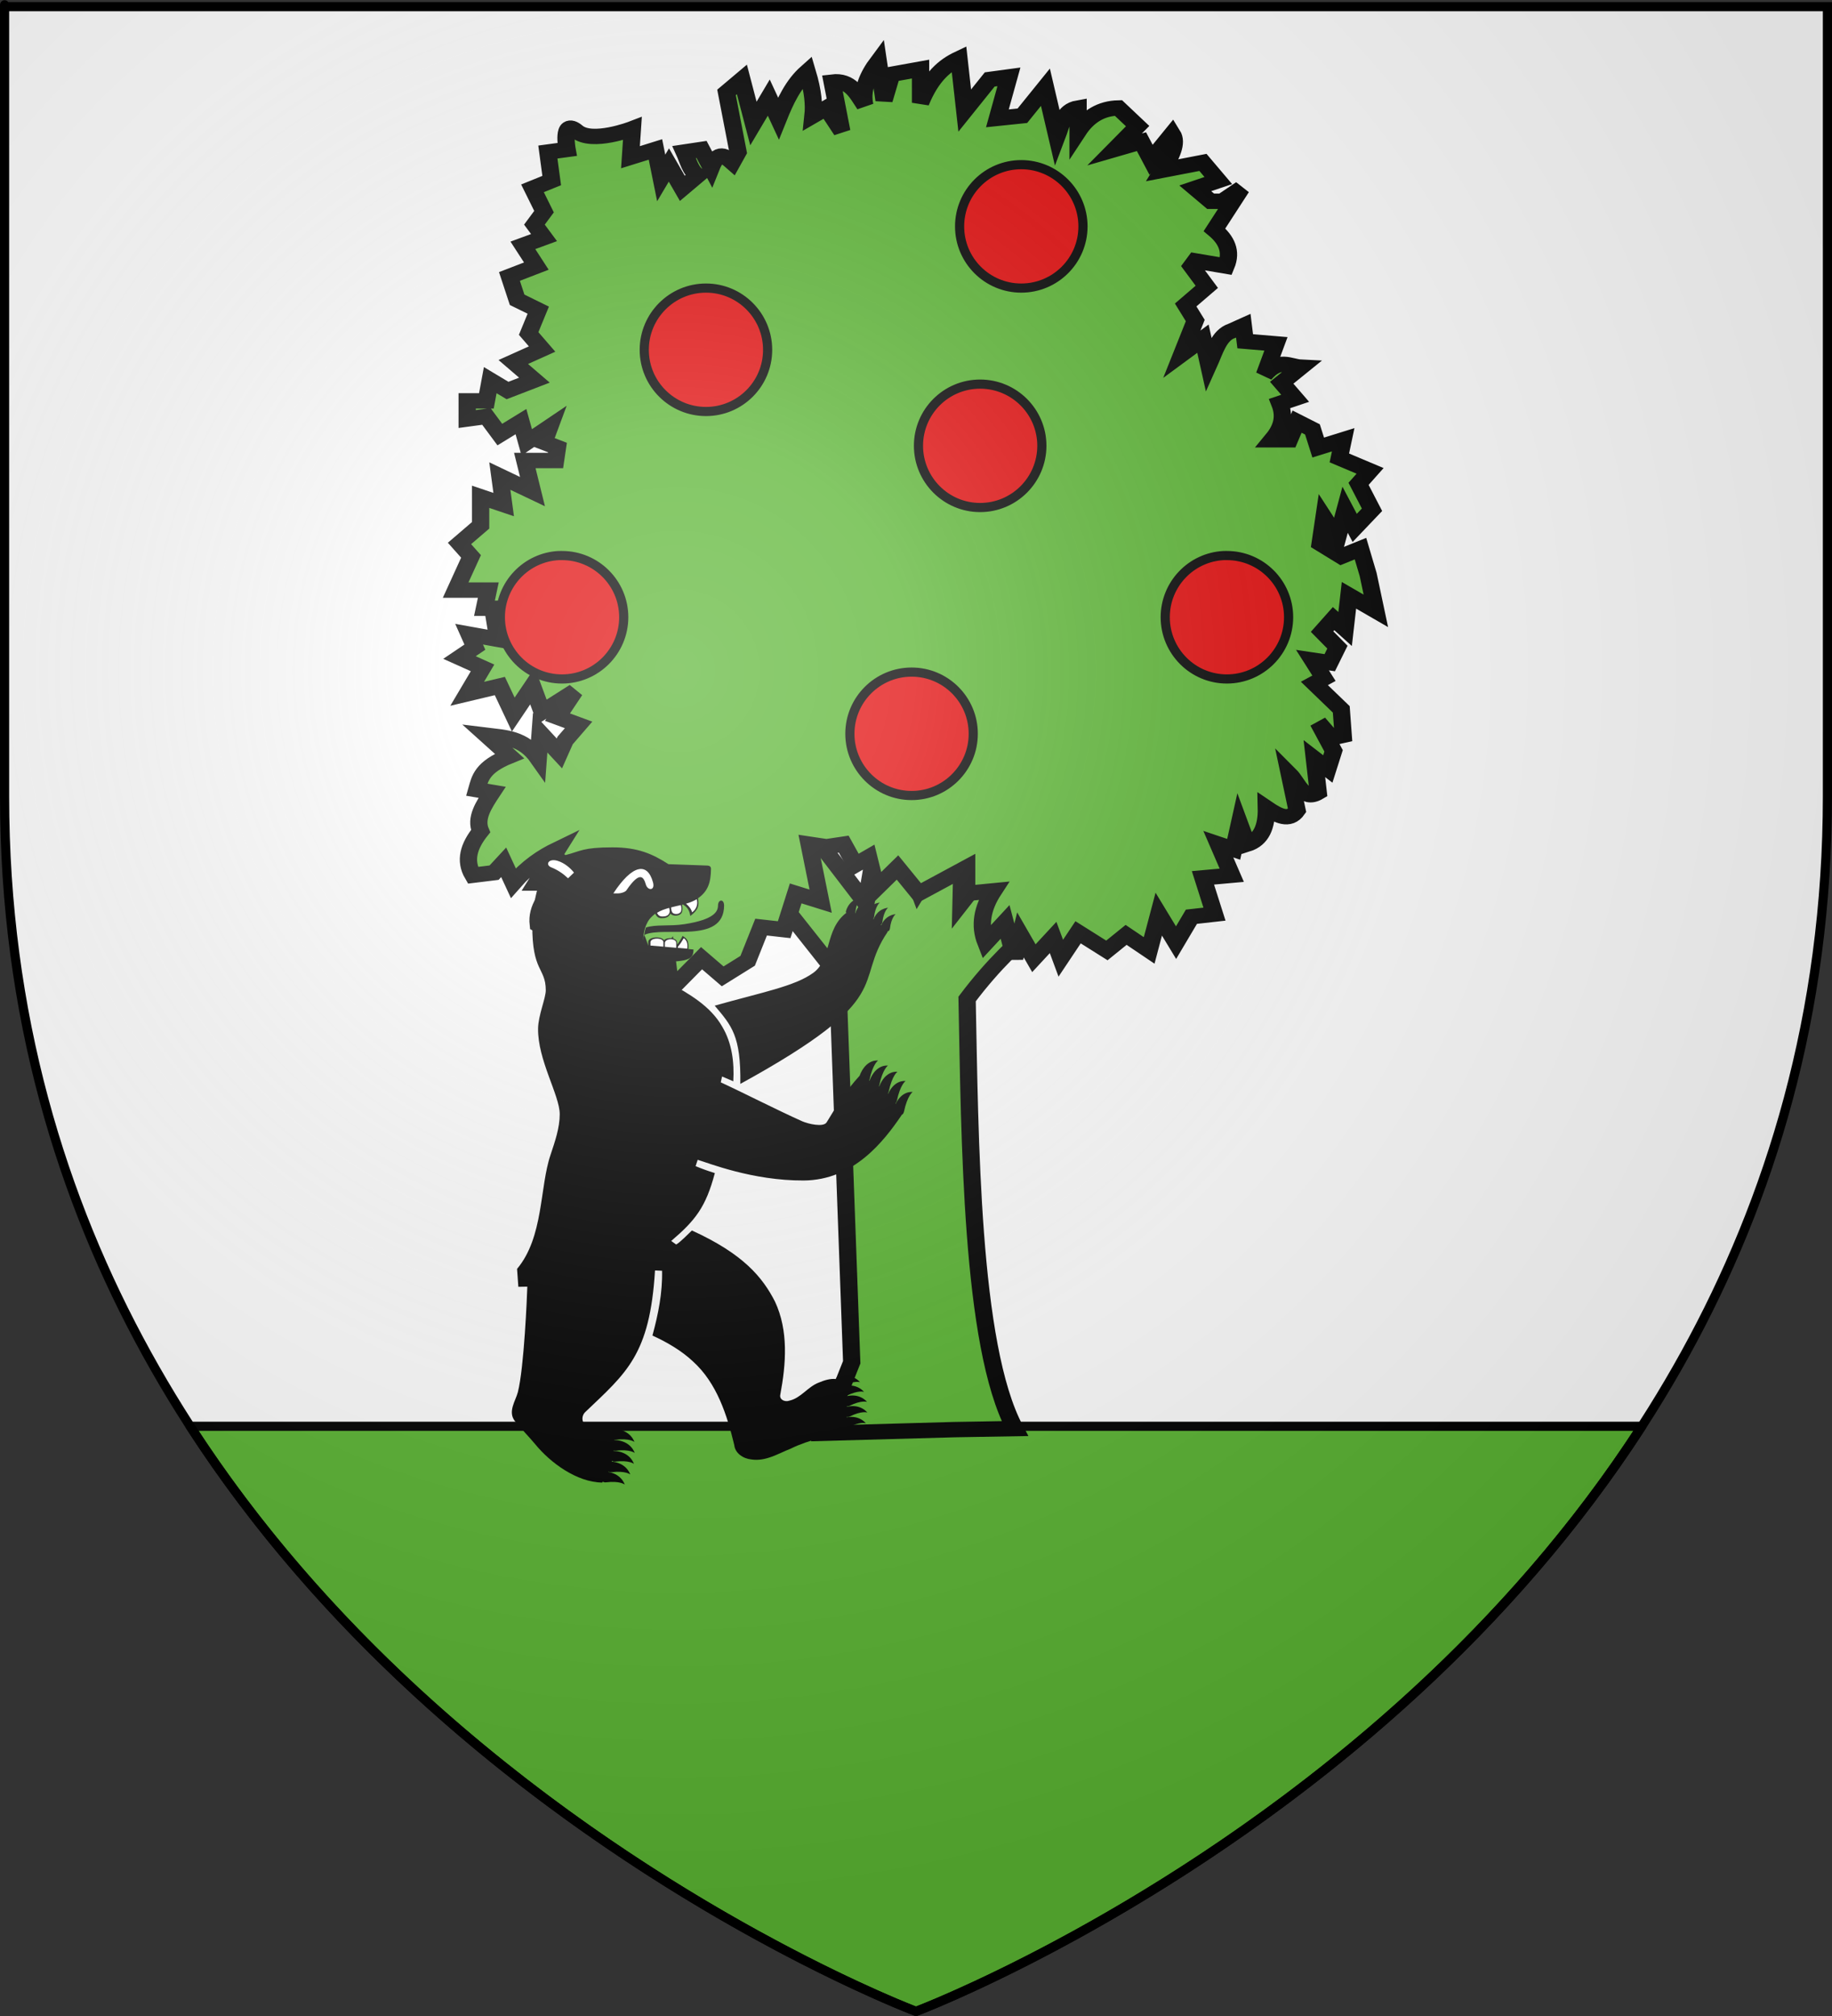 <?xml version="1.0" encoding="UTF-8" standalone="no"?>
<svg
   xmlns:dc="http://purl.org/dc/elements/1.1/"
   xmlns:cc="http://web.resource.org/cc/"
   xmlns:rdf="http://www.w3.org/1999/02/22-rdf-syntax-ns#"
   xmlns:svg="http://www.w3.org/2000/svg"
   xmlns="http://www.w3.org/2000/svg"
   xmlns:xlink="http://www.w3.org/1999/xlink"
   xmlns:sodipodi="http://sodipodi.sourceforge.net/DTD/sodipodi-0.dtd"
   xmlns:inkscape="http://www.inkscape.org/namespaces/inkscape"
   height="660"
   width="600"
   version="1.0"
   id="svg2"
   sodipodi:version="0.32"
   inkscape:version="0.45.1"
   sodipodi:docname="Blason_Riez.svg"
   sodipodi:docbase="E:\Riez"
   inkscape:export-filename="/Users/olivier/Desktop/Blason Rouge/Blason_Vide_3D.png"
   inkscape:export-xdpi="144"
   inkscape:export-ydpi="144"
   inkscape:output_extension="org.inkscape.output.svg.inkscape">
  <rect width="100%" height="100%" fill="#333333" stroke="none"/>
  <sodipodi:namedview
     inkscape:window-height="750"
     inkscape:window-width="1280"
     inkscape:pageshadow="2"
     inkscape:pageopacity="0.0"
     guidetolerance="10.0"
     gridtolerance="10.0"
     objecttolerance="10.0"
     borderopacity="1.0"
     bordercolor="#666666"
     pagecolor="#ffffff"
     id="base"
     showgrid="false"
     height="660px"
     inkscape:zoom="0.44547727"
     inkscape:cx="441.35796"
     inkscape:cy="276.01332"
     inkscape:window-x="-8"
     inkscape:window-y="-8"
     inkscape:current-layer="layer3"
     inkscape:showpageshadow="false" />
  <desc
     id="desc4">Flag of Canton of Valais (Wallis)</desc>
  <defs
     id="defs6">
    <linearGradient
       id="linearGradient2893">
      <stop
         style="stop-color:white;stop-opacity:0.314;"
         offset="0"
         id="stop2895" />
      <stop
         id="stop2897"
         offset="0.19"
         style="stop-color:white;stop-opacity:0.251;" />
      <stop
         style="stop-color:#6b6b6b;stop-opacity:0.125;"
         offset="0.6"
         id="stop2901" />
      <stop
         style="stop-color:black;stop-opacity:0.125;"
         offset="1"
         id="stop2899" />
    </linearGradient>
    <linearGradient
       id="linearGradient2885">
      <stop
         id="stop2887"
         offset="0"
         style="stop-color:white;stop-opacity:1;" />
      <stop
         style="stop-color:white;stop-opacity:1;"
         offset="0.229"
         id="stop2891" />
      <stop
         id="stop2889"
         offset="1"
         style="stop-color:black;stop-opacity:1;" />
    </linearGradient>
    <linearGradient
       id="linearGradient2955">
      <stop
         id="stop2867"
         offset="0"
         style="stop-color:#fd0000;stop-opacity:1;" />
      <stop
         style="stop-color:#e77275;stop-opacity:0.659;"
         offset="0.5"
         id="stop2873" />
      <stop
         style="stop-color:black;stop-opacity:0.323;"
         offset="1"
         id="stop2959" />
    </linearGradient>
    <radialGradient
       inkscape:collect="always"
       xlink:href="#linearGradient2955"
       id="radialGradient2961"
       cx="225.524"
       cy="218.901"
       fx="225.524"
       fy="218.901"
       r="300"
       gradientTransform="matrix(-4.167939e-4,2.183,-1.884,-3.599562e-4,615.597,-289.121)"
       gradientUnits="userSpaceOnUse" />
    <polygon
       id="star"
       transform="scale(53,53)"
       points="0,-1 0.588,0.809 -0.951,-0.309 0.951,-0.309 -0.588,0.809 0,-1 " />
    <clipPath
       id="clip">
      <path
         d="M 0,-200 L 0,600 L 300,600 L 300,-200 L 0,-200 z "
         id="path10" />
    </clipPath>
    <radialGradient
       inkscape:collect="always"
       xlink:href="#linearGradient2955"
       id="radialGradient1911"
       gradientUnits="userSpaceOnUse"
       gradientTransform="matrix(-4.167939e-4,2.183,-1.884,-3.599562e-4,615.597,-289.121)"
       cx="225.524"
       cy="218.901"
       fx="225.524"
       fy="218.901"
       r="300" />
    <radialGradient
       inkscape:collect="always"
       xlink:href="#linearGradient2955"
       id="radialGradient2865"
       gradientUnits="userSpaceOnUse"
       gradientTransform="matrix(0,1.749,-1.593,-1.049767e-7,551.788,-191.29)"
       cx="225.524"
       cy="218.901"
       fx="225.524"
       fy="218.901"
       r="300" />
    <radialGradient
       inkscape:collect="always"
       xlink:href="#linearGradient2955"
       id="radialGradient2871"
       gradientUnits="userSpaceOnUse"
       gradientTransform="matrix(0,1.386,-1.323,-5.741131e-8,-158.082,-109.541)"
       cx="225.524"
       cy="218.901"
       fx="225.524"
       fy="218.901"
       r="300" />
    <radialGradient
       inkscape:collect="always"
       xlink:href="#linearGradient2893"
       id="radialGradient3163"
       gradientUnits="userSpaceOnUse"
       gradientTransform="matrix(1.353,0,0,1.349,-77.629,-85.747)"
       cx="221.445"
       cy="226.331"
       fx="221.445"
       fy="226.331"
       r="300" />
  </defs>
  <g
     inkscape:groupmode="layer"
     id="layer3"
     inkscape:label="Fond écu"
     style="display:inline"
     sodipodi:insensitive="true">
    <path
       id="path2855"
       style="fill:#ffffff;fill-opacity:1;fill-rule:evenodd;stroke:none;stroke-width:1px;stroke-linecap:butt;stroke-linejoin:miter;stroke-opacity:1"
       d="M 300,658.5 C 300,658.5 598.5,546.18 598.5,260.728 C 598.5,-24.723 598.5,2.176 598.5,2.176 L 1.5,2.176 L 1.5,260.728 C 1.5,546.18 300,658.5 300,658.5 z "
       sodipodi:nodetypes="cccccc" />
    <path
       style="fill:#5ab532;fill-opacity:1;fill-rule:nonzero;stroke:#000000;stroke-width:3;stroke-linecap:round;stroke-linejoin:round;stroke-miterlimit:4;stroke-dashoffset:0;stroke-opacity:1;display:inline"
       d="M 62.281,466.938 C 149.561,601.904 300,658.5 300,658.5 C 300,658.5 450.439,601.904 537.719,466.938 L 62.281,466.938 z "
       id="rect3292" />
  </g>
  <g
     inkscape:groupmode="layer"
     id="layer4"
     inkscape:label="Meubles"
     style="display:inline"
     sodipodi:insensitive="true">
    <g
       id="g8989"
       transform="matrix(1.293,0,0,1.15,-1040.329,-3.777)"
       style="fill:#5ab532;fill-opacity:1;stroke:#000000;stroke-width:4.375;stroke-miterlimit:4;stroke-dasharray:none;stroke-opacity:1;display:inline">
      <path
         d="M 1008.016,237.144 L 1000.838,258.137 L 1016.732,280.685 L 1020.321,391.092 L 1013.143,411.307 L 1046.347,410.267 L 1061.652,409.973 C 1050.43,386.31 1050.266,326.817 1049.544,287.682 C 1056.5,277.289 1062.439,271.523 1068.514,265.135 L 1057.747,246.474 L 1048.006,260.469 L 1048.519,235.589 L 1037.24,256.582 L 1028.524,230.146 L 1023.91,260.469 L 1008.016,237.144 z "
         style="fill:#5ab532;fill-opacity:1;fill-rule:evenodd;stroke:#000000;stroke-width:4.375;stroke-linecap:butt;stroke-linejoin:miter;stroke-miterlimit:4;stroke-dasharray:none;stroke-opacity:1"
         id="path1910" />
      <path
         d="M 1013.914,244.335 L 1009.534,243.597 L 1012.454,259.831 L 1006.128,257.618 L 1003.209,267.949 L 997.369,267.211 L 993.963,276.804 L 987.637,281.232 L 982.285,276.066 L 974.499,284.921 L 973.526,276.066 L 969.633,281.97 L 968.173,277.542 C 966.873,283.431 964.507,282.85 962.334,283.445 L 961.361,276.804 C 959.091,280.25 956.748,283.474 953.575,284.183 L 953.089,278.28 L 947.736,284.183 L 947.25,275.328 L 943.357,275.328 L 943.357,267.949 L 940.924,266.473 C 940.442,261.678 943.138,258.088 946.276,254.666 L 940.437,254.666 L 945.79,245.072 C 942.059,247.095 938.329,249.873 934.598,254.666 L 932.165,248.762 L 929.732,251.714 L 924.379,252.452 C 922.185,248.27 923.34,244.089 926.326,239.907 C 924.912,236.217 927.076,232.527 929.245,228.838 L 925.353,228.1 C 926.167,224.902 926.583,221.704 933.625,218.507 L 927.786,212.603 C 932.424,213.248 937.17,213.238 940.924,219.244 L 941.41,211.865 L 946.276,217.769 L 947.736,214.079 L 951.142,209.651 L 945.79,207.437 L 950.169,200.058 L 941.897,205.962 L 939.464,198.582 L 934.598,206.699 L 931.192,198.582 L 922.92,200.796 L 926.812,193.417 L 920.973,190.465 L 924.866,187.513 L 923.406,183.823 L 930.705,185.299 L 929.732,178.658 L 936.544,176.444 L 927.299,176.444 L 928.272,171.278 L 920,171.278 L 923.893,161.685 L 920.973,157.995 L 926.326,152.83 L 926.326,144.712 L 932.165,146.926 L 931.192,138.809 L 939.464,143.236 L 937.518,134.381 L 945.303,134.381 L 945.79,130.691 L 942.384,129.216 L 943.843,124.788 L 938.004,129.216 L 936.544,123.312 L 931.192,127.002 L 927.786,121.836 L 922.92,122.574 L 922.92,117.408 L 927.786,117.408 L 928.759,111.505 L 933.138,114.457 L 939.951,111.505 L 934.598,106.339 L 941.897,102.65 L 938.491,98.222 L 940.924,91.58 L 935.571,88.629 L 933.625,81.987 L 940.437,79.035 L 937.031,73.132 L 942.384,70.918 L 939.951,67.228 L 942.384,63.539 L 939.464,56.897 L 944.33,54.683 L 943.357,46.566 L 948.223,45.828 C 948.223,45.828 946.763,36.973 950.656,40.662 C 954.549,44.352 964.767,39.924 964.767,39.924 L 964.281,48.042 L 970.606,45.828 L 972.066,53.945 L 974.013,50.256 L 977.419,56.897 L 981.312,53.207 C 979.481,52.048 978.895,49.001 977.905,46.566 L 982.285,45.828 L 984.718,50.994 C 986.502,45.965 988.286,47.759 990.07,49.518 L 991.53,46.566 L 988.611,29.593 L 992.503,25.904 L 995.423,38.449 L 999.316,31.069 L 1001.749,36.973 C 1003.513,32.038 1005.476,27.254 1009.048,23.69 C 1010.585,29.465 1010.797,33.229 1010.508,36.235 L 1013.914,34.021 L 1017.807,40.662 L 1015.374,26.642 C 1020.013,26.001 1021.654,29.908 1023.646,33.283 C 1022.766,29.101 1024.269,24.92 1027.052,20.738 L 1028.512,31.807 L 1030.458,24.428 L 1037.757,22.952 L 1037.757,32.545 C 1040.463,25.098 1043.872,21.921 1047.489,20 L 1048.949,34.759 L 1055.275,25.904 L 1060.141,25.166 L 1057.221,36.973 L 1063.547,36.235 L 1069.386,28.117 L 1072.306,42.138 C 1073.448,38.783 1073.912,34.743 1077.658,34.021 L 1077.658,40.662 C 1080.157,36.385 1083.543,34.124 1087.877,34.021 L 1092.743,39.187 L 1086.904,45.828 L 1093.716,43.614 L 1096.149,48.78 L 1101.502,41.4 C 1102.946,43.989 1101.248,47.769 1099.069,51.732 L 1109.287,49.518 L 1113.18,54.683 L 1107.341,56.897 L 1111.234,60.587 L 1114.153,60.587 L 1119.019,56.897 L 1112.207,68.704 C 1115.227,71.527 1116.684,74.824 1115.127,79.035 L 1107.341,77.56 L 1106.368,79.035 L 1110.261,84.939 L 1104.908,90.105 L 1107.341,94.532 L 1103.935,104.125 L 1109.287,99.698 L 1110.747,107.077 C 1112.282,103.256 1113.321,98.682 1116.586,97.484 L 1119.506,96.008 L 1119.993,100.436 L 1127.778,101.174 L 1124.859,110.029 C 1128.634,105.083 1131.171,107.652 1134.104,107.815 L 1129.238,112.243 L 1132.644,116.671 L 1128.751,118.146 C 1130.26,122.408 1128.939,125.597 1126.805,128.478 L 1131.184,128.478 L 1133.131,123.312 L 1137.024,125.526 L 1138.483,130.691 L 1144.809,128.478 L 1143.836,133.643 L 1151.621,137.333 L 1148.702,141.023 L 1152.108,148.402 L 1147.729,153.568 L 1145.296,148.402 L 1143.349,156.519 L 1139.943,150.616 L 1138.97,157.995 L 1144.322,161.685 L 1149.188,159.471 L 1151.135,166.851 L 1153.081,177.182 L 1146.269,172.754 L 1145.296,182.347 L 1142.376,179.396 L 1139.457,183.085 L 1143.349,187.513 L 1141.403,191.941 L 1137.024,191.203 L 1139.943,196.368 L 1137.51,197.844 L 1144.322,205.224 L 1144.809,212.603 L 1141.889,213.341 L 1138.483,208.913 L 1142.376,217.031 L 1140.916,222.196 L 1137.51,219.244 L 1138.483,228.838 C 1134.63,231.425 1133.375,226.128 1131.184,223.672 L 1133.131,234.003 C 1131.111,237.247 1128.268,235.497 1125.345,233.265 C 1125.463,238.688 1124.029,242.346 1120.479,243.597 L 1118.533,237.693 L 1117.073,245.072 L 1113.18,243.597 L 1116.586,252.452 L 1109.287,253.19 L 1112.207,263.521 L 1106.368,264.259 L 1102.475,271.638 L 1098.095,263.521 L 1095.662,273.852 L 1089.823,269.425 L 1084.957,273.852 L 1077.658,268.687 L 1073.279,276.066 L 1071.332,270.163 L 1066.466,276.066 L 1063.06,269.425 L 1061.601,276.066 L 1059.168,265.735 L 1054.302,271.638 C 1052.579,266.719 1053.384,261.799 1056.248,256.88 L 1049.436,257.618 L 1049.436,250.238 L 1037.271,257.618 L 1031.918,250.238 L 1026.565,256.142 L 1024.619,247.286 L 1021.213,249.5 L 1018.293,243.597 L 1013.914,244.335 z "
         style="fill:#5ab532;fill-opacity:1;fill-rule:evenodd;stroke:#000000;stroke-width:4.375;stroke-linecap:butt;stroke-linejoin:miter;stroke-miterlimit:4;stroke-dasharray:none;stroke-opacity:1"
         id="path4587" />
    </g>
    <path
       style="fill:#e20909;fill-opacity:1;fill-rule:nonzero;stroke:#000000;stroke-width:3;stroke-linecap:round;stroke-linejoin:round;stroke-miterlimit:4;stroke-dashoffset:0;stroke-opacity:1;display:inline"
       d="M 334.469,53.906 C 323.317,53.906 314.281,62.973 314.281,74.125 C 314.281,85.277 323.317,94.313 334.469,94.312 C 345.621,94.312 354.688,85.277 354.688,74.125 C 354.688,62.973 345.621,53.906 334.469,53.906 z M 231.219,94.312 C 220.067,94.312 211,103.379 211,114.531 C 211,125.683 220.067,134.719 231.219,134.719 C 242.371,134.719 251.406,125.683 251.406,114.531 C 251.406,103.379 242.371,94.313 231.219,94.312 z M 321,125.75 C 309.848,125.75 300.812,134.785 300.812,145.938 C 300.812,157.09 309.848,166.156 321,166.156 C 332.152,166.156 341.219,157.09 341.219,145.938 C 341.219,134.785 332.152,125.75 321,125.75 z M 183.031,181.875 C 172.361,182.416 163.875,191.259 163.875,202.062 C 163.875,213.215 172.91,222.281 184.062,222.281 C 195.215,222.281 204.281,213.215 204.281,202.062 C 204.281,190.91 195.215,181.875 184.062,181.875 C 183.714,181.875 183.375,181.858 183.031,181.875 z M 400.781,181.875 C 390.111,182.416 381.625,191.259 381.625,202.062 C 381.625,213.215 390.66,222.281 401.812,222.281 C 412.965,222.281 422.031,213.215 422.031,202.062 C 422.031,190.91 412.965,181.875 401.812,181.875 C 401.464,181.875 401.125,181.858 400.781,181.875 z M 298.562,220.031 C 287.41,220.031 278.344,229.067 278.344,240.219 C 278.344,251.371 287.41,260.437 298.562,260.438 C 309.715,260.438 318.75,251.371 318.75,240.219 C 318.75,229.067 309.715,220.031 298.562,220.031 z "
       id="path4447" />
    <g
       style="display:inline"
       id="g3421"
       transform="matrix(-0.468,0,0,0.45,645.174,301.629)">
      <path
         d="M 910.766,-41.586 L 883.377,-40.576 C 882.03,-40.464 881.019,-39.79 881.019,-38.219 C 881.132,-28.34 883.04,-21.942 890.112,-16.778 C 889.214,-11.278 889.775,-8.471 895.5,-3.869 C 896.061,-8.359 897.857,-10.38 900.664,-12.288 C 900.888,-12.176 901.113,-12.176 901.225,-12.064 C 900.888,-10.043 900.888,-7.91 901.337,-6.675 C 902.46,-3.532 907.96,-3.42 909.419,-5.665 C 910.766,-2.41 913.573,-2.297 915.818,-2.297 C 918.175,-2.297 919.298,-3.981 920.083,-5.553 C 921.431,-4.43 922.778,-3.196 924.012,-1.624 C 927.941,3.764 928.615,10.724 928.615,17.347 C 927.38,17.459 926.145,17.571 924.91,17.684 L 924.91,14.99 C 924.798,11.173 915.93,10.499 913.91,13.755 C 911.664,11.285 904.705,11.734 904.705,15.663 L 904.705,16.898 C 903.133,14.877 901.898,12.744 900.888,10.612 C 898.082,12.408 896.398,13.755 896.847,20.153 C 895.612,20.265 894.377,20.378 893.255,20.49 C 893.367,27.899 896.623,29.919 923.114,29.358 C 923.788,36.767 916.379,40.92 910.879,44.4 C 896.51,52.595 881.356,61.575 873.162,76.617 C 866.314,88.516 864.63,102.66 865.416,116.355 L 873.274,112.875 L 874.172,117.14 C 860.028,123.876 834.21,137.57 817.259,145.428 C 813.106,147.337 802.33,150.031 800.084,146.214 C 792.339,132.856 786.165,122.753 777.185,112.538 C 761.132,119.61 753.724,126.121 747.662,141.05 C 760.347,160.47 781.338,188.309 816.137,188.534 C 852.17,188.758 883.489,175.512 890.336,173.492 L 891.796,178.094 C 887.193,180.115 883.152,181.574 878.325,183.145 C 884.611,207.841 891.908,217.495 908.858,232.537 L 905.378,235.119 C 902.347,233.323 897.184,227.598 894.377,224.904 C 858.344,241.966 844.874,259.029 836.23,276.653 C 826.689,297.869 828.485,322.003 832.526,344.342 C 833.312,348.046 829.27,349.842 826.24,348.719 C 817.933,346.811 813.33,338.504 805.36,335.473 C 801.768,333.902 797.39,332.443 793.461,333.004 C 784.257,346.138 785.379,352.761 786.614,369.262 C 798.737,375.211 811.759,376.671 825.229,383.63 C 834.097,387.222 842.629,393.06 852.731,391.488 C 858.456,390.927 864.181,386.998 864.742,380.936 C 869.794,359.159 876.866,336.035 893.479,320.319 C 901.449,312.462 911.777,306.175 921.992,301.348 C 917.951,285.857 914.92,270.366 915.257,254.202 L 920.196,253.977 C 923.788,315.492 940.177,328.402 969.026,357.026 C 971.945,359.945 971.72,365.445 967.455,367.129 C 961.842,369.935 955.219,370.16 948.82,370.384 C 947.698,386.324 951.402,401.928 957.239,408.326 C 974.976,407.989 993.385,393.958 1004.049,380.375 C 1008.539,374.762 1013.928,369.15 1018.193,363.649 C 1023.469,356.802 1017.744,348.832 1016.173,342.545 C 1011.795,324.585 1009.774,272.948 1009.55,265.764 L 1015.836,265.876 L 1016.734,252.855 C 997.987,229.618 1001.018,193.248 993.273,169.787 C 990.242,160.246 986.874,150.367 986.874,140.265 C 986.874,126.57 1002.365,100.864 1002.029,77.964 C 1001.916,68.31 996.528,55.738 996.64,50.013 C 996.753,33.399 1006.294,36.991 1006.07,2.417 C 1005.957,-7.124 1004.835,-14.196 1002.365,-23.962 C 1019.091,-41.586 996.079,-59.21 982.833,-48.209 C 972.169,-51.016 970.822,-53.822 949.943,-53.822 C 932.095,-53.822 921.88,-48.995 910.766,-41.586 M 878.437,61.35 C 845.659,51.696 822.423,47.319 809.401,37.44 C 796.268,27.45 801.656,6.009 786.277,-6.226 C 772.021,-6.675 763.49,-0.277 757.428,7.693 C 782.012,45.523 749.234,54.727 860.477,118.263 C 860.028,83.127 866.651,75.831 878.437,61.35"
         id="Koerper" />
      <g
         style="fill:#ffffff"
         id="weisse_Elemente"
         transform="matrix(0.112,0,0,0.112,739.917,-53.822)">
        <path
           d="M 1870,299 C 1752,112 1657,93 1622,228 C 1608,283 1656,282 1667,241 C 1680,195 1702,147 1789,280 C 1797,291 1824,299 1839,299 L 1870,299 z M 2153,201 C 2181,173 2214,149 2253,132 C 2300,116 2276,68 2217,88 C 2177,101 2140,132 2116,164 L 2153,201 z "
           id="Auge-Ohr" />
        <path
           d="M 1349,337 C 1340,368 1351,403 1378,422 C 1383,400 1399,380 1416,366 C 1385,357 1364,346 1349,337 M 1509,390 C 1489,384 1468,380 1448,375 C 1444,390 1444,406 1447,415 C 1455,437 1492,438 1502,422 C 1506,416 1509,403 1509,390 M 1521,393 C 1518,405 1516,419 1521,429 C 1531,448 1549,449 1565,449 C 1583,449 1592,437 1597,425 C 1574,410 1548,401 1521,393 M 1467,653 L 1467,646 C 1453,629 1441,610 1430,590 C 1408,606 1405,630 1408,658 L 1467,653 z M 1548,646 L 1548,621 C 1547,590 1477,588 1477,621 L 1477,652.5 L 1548,646 z M 1638,638 L 1638,616 C 1638,586 1557,584 1557,617 L 1557,645 L 1638,638 z "
           id="Zaehne" />
      </g>
      <g
         style="fill:#000000;fill-opacity:1"
         id="rote_Elemente"
         transform="matrix(0.112,0,0,0.112,739.917,-53.822)">
        <path
           style="fill:#000000;fill-opacity:1"
           d="M 1178,378 C 1179,634 1557,508 1677,569 C 1675,553 1672,537 1667,521 C 1606,499 1519,514 1426,499 C 1239,469 1216,416 1216,377 C 1215,336 1178,334 1178,378"
           id="Zunge" />
        <g
           style="fill:#000000;fill-opacity:1"
           id="Krallen">
          <path
             style="fill:#000000;fill-opacity:1"
             d="M 329,3474 C 329,3474 364,3461 439,3500 C 475,3518 497,3449 467,3440 C 375,3411 329,3474 329,3474"
             id="Kralle" />
          <use
             style="fill:#000000;fill-opacity:1"
             height="660"
             width="600"
             y="0"
             x="0"
             id="use3386"
             transform="translate(-25,63)"
             xlink:href="#Kralle" />
          <use
             style="fill:#000000;fill-opacity:1"
             height="660"
             width="600"
             y="0"
             x="0"
             id="use3388"
             transform="translate(-44,128)"
             xlink:href="#Kralle" />
          <use
             style="fill:#000000;fill-opacity:1"
             height="660"
             width="600"
             y="0"
             x="0"
             id="use3390"
             transform="translate(-46,197)"
             xlink:href="#Kralle" />
          <use
             style="fill:#000000;fill-opacity:1"
             height="660"
             width="600"
             y="0"
             x="0"
             id="use3392"
             transform="translate(-37,267)"
             xlink:href="#Kralle" />
        </g>
        <use
           style="fill:#000000;fill-opacity:1"
           height="660"
           width="600"
           y="0"
           x="0"
           id="use3394"
           transform="matrix(0.986,-0.363,0.363,0.986,152.874,556.323)"
           xlink:href="#Krallen" />
        <use
           style="fill:#000000;fill-opacity:1"
           height="660"
           width="600"
           y="0"
           x="0"
           id="use3396"
           transform="matrix(0.663,0.948,-0.718,0.896,2492.198,-2039.701)"
           xlink:href="#Krallen" />
        <use
           style="fill:#000000;fill-opacity:1"
           height="660"
           width="600"
           y="0"
           x="0"
           id="use3398"
           transform="matrix(0.501,0.739,-0.739,0.501,2724.41,-1655.876)"
           xlink:href="#Krallen" />
      </g>
    </g>
  </g>
  <g
     inkscape:groupmode="layer"
     id="layer2"
     inkscape:label="Reflet final"
     style="display:inline"
     sodipodi:insensitive="true">
    <path
       sodipodi:nodetypes="cccccc"
       d="M 300,658.5 C 300,658.5 598.5,546.18 598.5,260.728 C 598.5,-24.723 598.5,2.176 598.5,2.176 L 1.5,2.176 L 1.5,260.728 C 1.5,546.18 300,658.5 300,658.5 z "
       style="opacity:1;fill:url(#radialGradient3163);fill-opacity:1;fill-rule:evenodd;stroke:none;stroke-width:1px;stroke-linecap:butt;stroke-linejoin:miter;stroke-opacity:1"
       id="path2875"
       inkscape:export-xdpi="144"
       inkscape:export-ydpi="144" />
  </g>
  <g
     inkscape:groupmode="layer"
     id="layer1"
     inkscape:label="Contour final"
     style="display:inline"
     sodipodi:insensitive="true">
    <path
       sodipodi:nodetypes="cccccc"
       d="M 300,658.5 C 300,658.5 1.5,546.18 1.5,260.728 C 1.5,-24.723 1.5,2.176 1.5,2.176 L 598.5,2.176 L 598.5,260.728 C 598.5,546.18 300,658.5 300,658.5 z "
       style="opacity:1;fill:none;fill-opacity:1;fill-rule:evenodd;stroke:#000000;stroke-width:3;stroke-linecap:butt;stroke-linejoin:miter;stroke-miterlimit:4;stroke-dasharray:none;stroke-opacity:1"
       id="path1411"
       inkscape:export-xdpi="144"
       inkscape:export-ydpi="144" />
  </g>
</svg>

